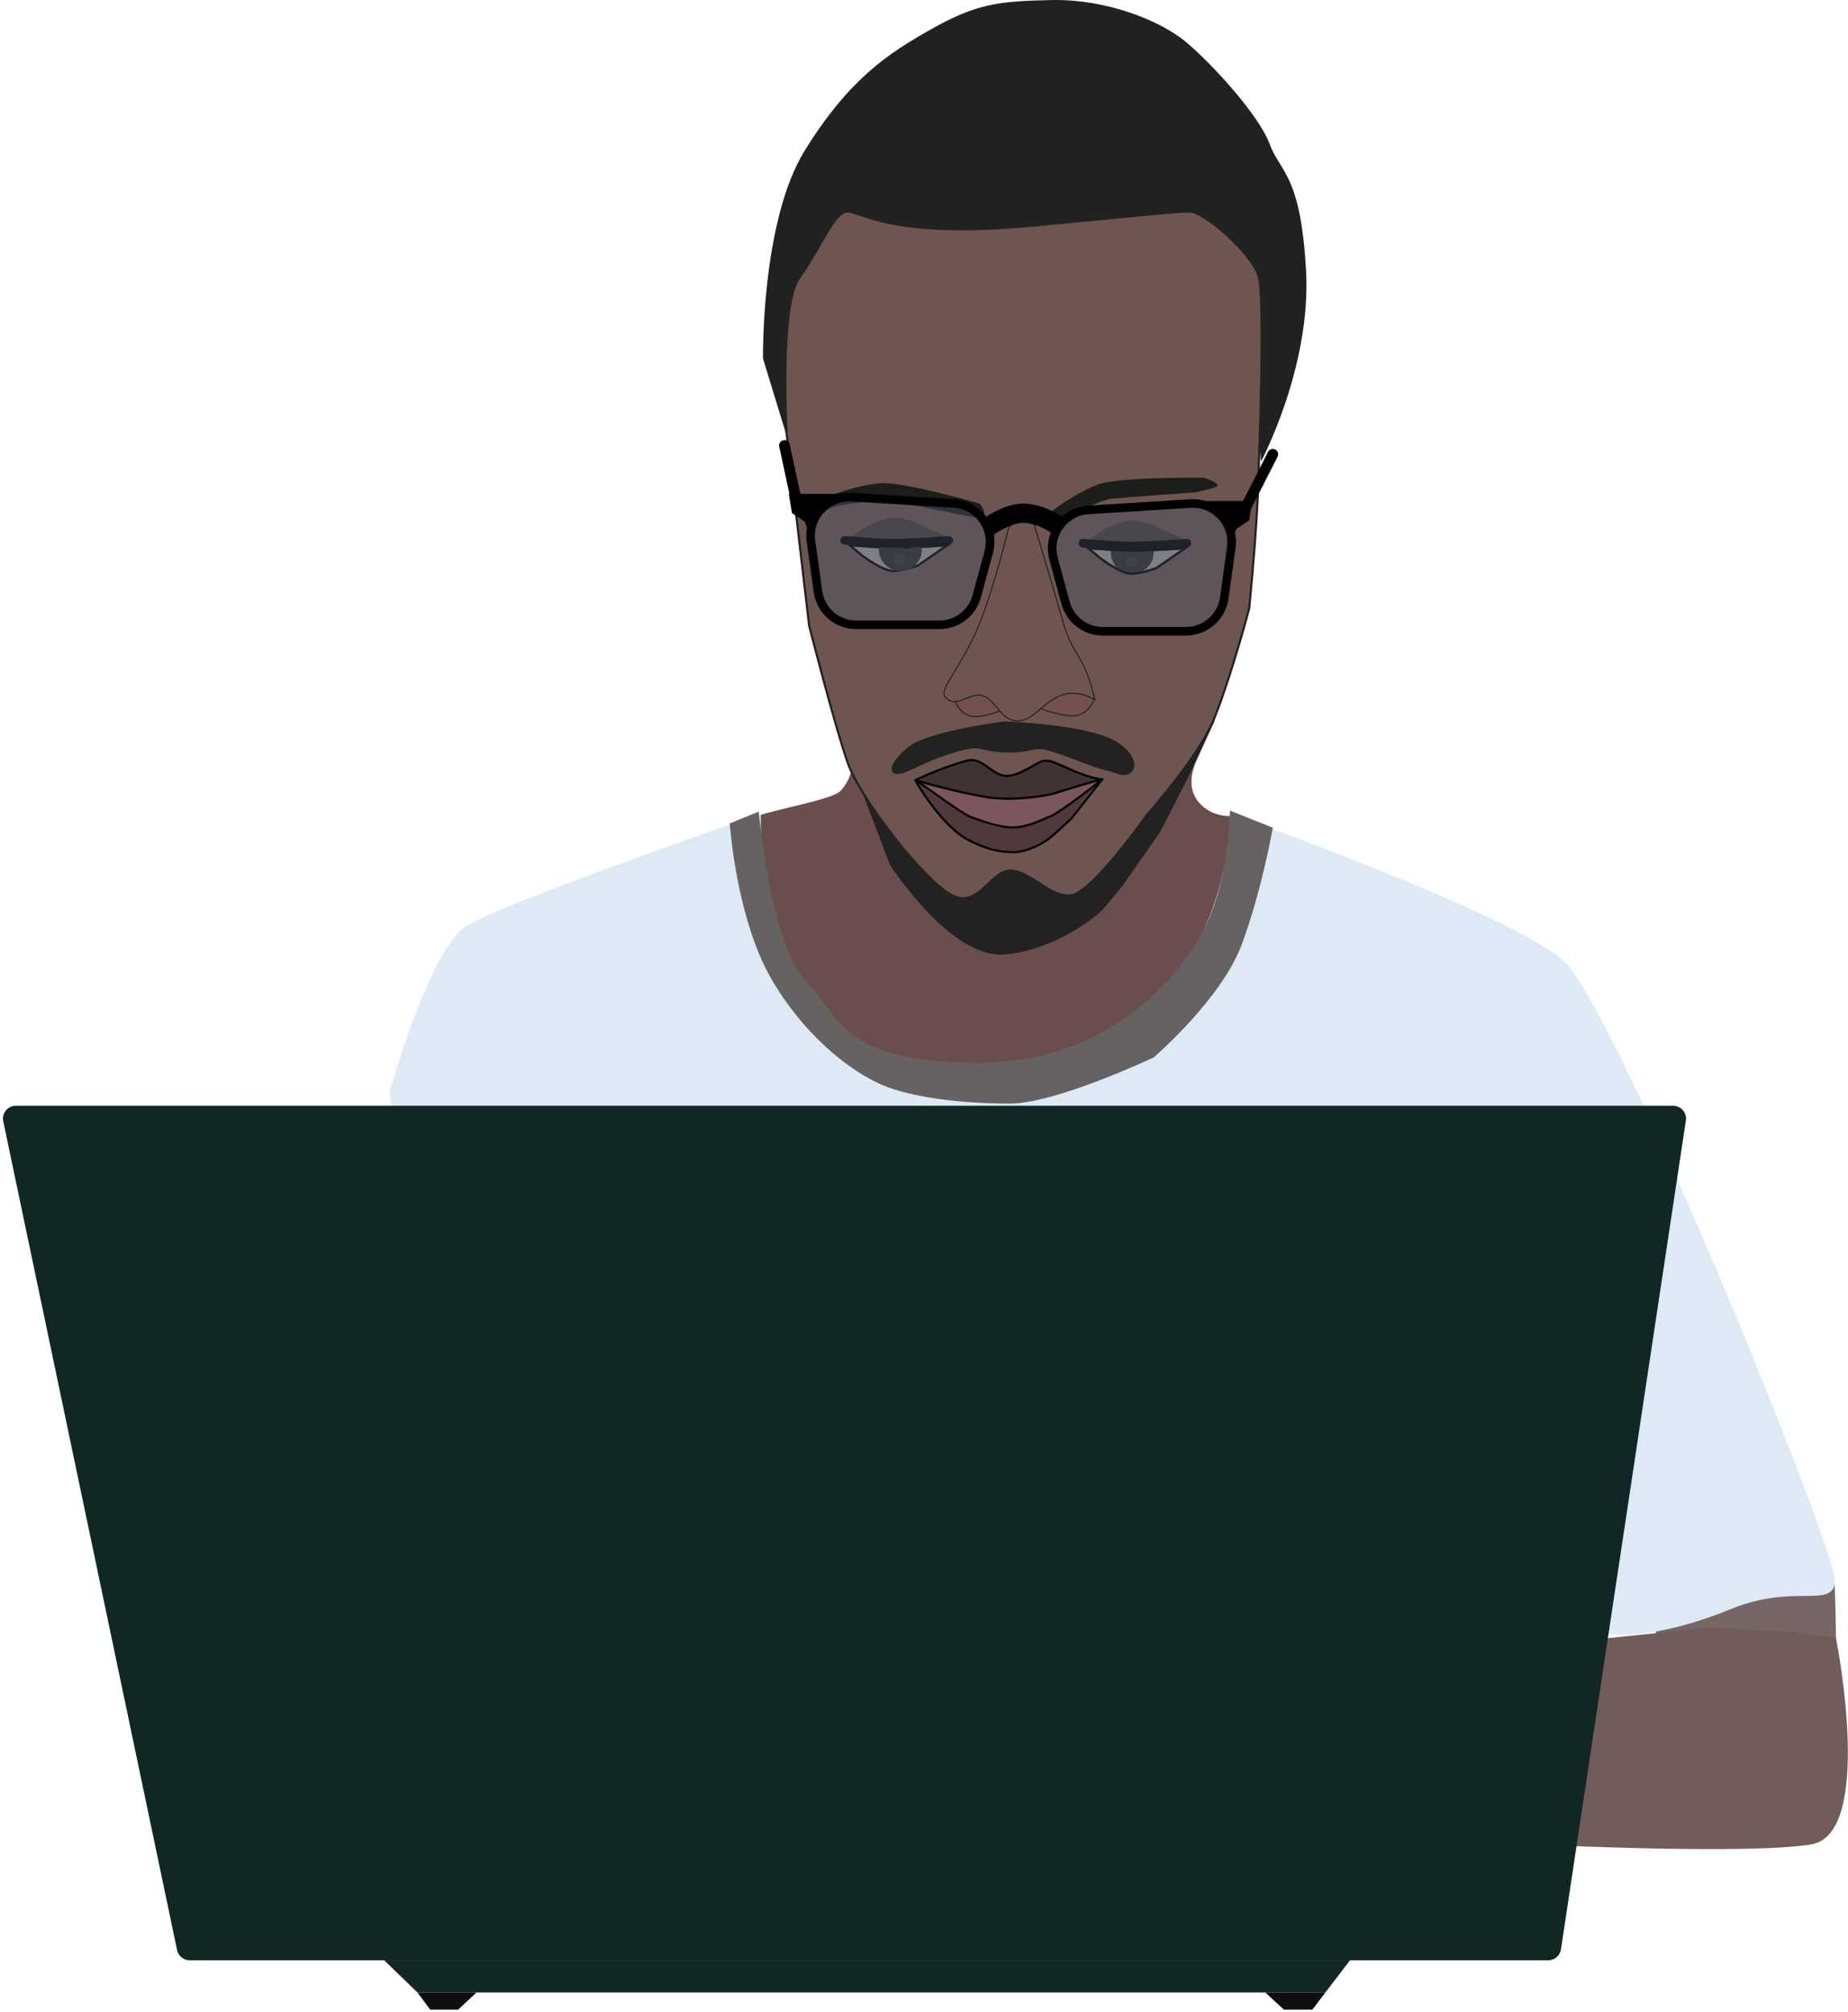<svg width="861" height="937" viewBox="0 0 861 937" fill="none" xmlns="http://www.w3.org/2000/svg">
<path d="M393 349.518L470.5 406.018L566 335.518L526.5 421.518L464 457.018L420 421.518L393 349.518Z" fill="#212221"/>
<path d="M336.5 387.518C346.5 378.018 387 374.018 392 368.018C397 362.018 397 356.518 397 356.518L414.5 402.518C414.5 402.518 443 447.518 469 444.518C495 441.518 513.5 424.018 513.5 424.018L523 412.518L540.5 387.518L558 353.518C558 353.518 551.5 364.518 558 373.018C564.5 381.518 575 380.018 575 380.018L623.5 515.018H336.5C336.5 515.018 326.5 397.018 336.5 387.518Z" fill="#6A4E4D"/>
<path d="M375 70.018C395.5 37.018 413.5 25.018 434 13.518C454.5 2.018 464.5 0.518 490 0.018C515.5 -0.482 540.5 9.518 552.5 19.518C564.5 29.518 586.5 53.518 591.5 67.018C596.5 80.518 606 81.018 608.5 126.018C611 171.018 587.5 215.018 587.5 215.018L581 120.518L491 111.268L397 104.018L386.5 108.518L368.5 139.518L366.5 203.018L355.5 167.018C355.5 167.018 354.5 103.018 375 70.018Z" fill="#202221"/>
<path d="M587 216.018L586.5 215.998L586.5 216.008V216.018H587ZM587 216.018C586.5 215.998 586.5 215.998 586.5 215.997L586.501 215.995L586.501 215.984L586.503 215.944L586.509 215.782L586.533 215.148C586.555 214.593 586.585 213.776 586.623 212.733C586.7 210.647 586.805 207.653 586.922 204.025C587.156 196.769 587.438 186.974 587.625 176.821C587.813 166.667 587.906 156.158 587.766 147.471C587.695 143.128 587.567 139.244 587.362 136.09C587.157 132.925 586.878 130.53 586.516 129.144C585.792 126.368 583.842 123.057 581.176 119.63C578.517 116.212 575.179 112.717 571.726 109.575C568.273 106.433 564.717 103.655 561.628 101.665C560.083 100.67 558.663 99.877 557.438 99.336C556.2 98.789 555.207 98.518 554.5 98.518C553.8 98.518 553.2 98.518 552.6 98.526C547.654 98.593 542.715 99.217 482.048 105.016C448.013 108.269 427.712 106.52 415.09 104.008C408.778 102.752 404.395 101.307 401.19 100.21C400.962 100.132 400.74 100.056 400.525 99.982C399.221 99.534 398.14 99.162 397.203 98.902C396.111 98.599 395.264 98.461 394.538 98.516C393.121 98.626 391.611 99.678 389.955 101.573C388.314 103.451 386.615 106.059 384.804 109.087C383.826 110.723 382.816 112.48 381.769 114.303C378.959 119.196 375.878 124.559 372.404 129.313C371.268 130.868 370.303 133.161 369.496 136.023C368.691 138.877 368.052 142.263 367.55 145.976C366.546 153.401 366.094 162.098 365.937 170.402C365.781 178.704 365.922 186.602 366.101 192.424C366.191 195.336 366.291 197.728 366.368 199.391C366.406 200.223 366.439 200.873 366.462 201.315C366.474 201.536 366.483 201.704 366.49 201.818L366.497 201.946L366.498 201.974L366.499 201.978L376.993 291.427L376.993 291.428L377.019 291.529L377.121 291.926C377.21 292.274 377.342 292.787 377.512 293.446C377.851 294.764 378.343 296.666 378.953 299.001C380.171 303.672 381.858 310.077 383.733 317.013C387.484 330.891 391.979 346.873 394.972 355.352C397.942 363.768 406.897 377.588 416.768 390.147C421.697 396.417 426.841 402.355 431.559 407.127C436.289 411.912 440.553 415.485 443.724 417.071C446.858 418.638 449.501 418.656 451.862 417.85C454.251 417.033 456.39 415.359 458.476 413.461C459.112 412.882 459.746 412.279 460.38 411.676C461.795 410.329 463.21 408.982 464.646 407.907C466.742 406.337 468.994 405.251 471.552 405.521C474.018 405.78 476.364 406.718 478.635 407.937C480.486 408.93 482.312 410.124 484.12 411.307C484.526 411.572 484.93 411.837 485.334 412.098C489.788 414.984 494.148 417.501 498.95 417.02C500.077 416.908 501.494 416.275 503.141 415.182C504.777 414.095 506.59 412.589 508.502 410.794C512.323 407.206 516.495 402.506 520.365 397.824C524.233 393.146 527.79 388.497 530.38 385.016C531.675 383.276 532.729 381.829 533.458 380.817C533.822 380.312 534.106 379.914 534.298 379.644C534.337 379.589 534.372 379.54 534.403 379.496C534.45 379.431 534.487 379.377 534.517 379.336L534.572 379.257L534.586 379.237L534.59 379.232L534.591 379.231C534.591 379.231 534.591 379.231 535 379.518L534.591 379.231L534.608 379.206L534.628 379.184L534.653 379.207C534.628 379.184 534.628 379.184 534.628 379.184L534.628 379.183L534.631 379.18L534.643 379.167L534.689 379.116C534.729 379.07 534.79 379.002 534.869 378.913C534.975 378.794 535.113 378.637 535.282 378.444C535.368 378.346 535.462 378.239 535.564 378.122C536.167 377.433 537.039 376.427 538.111 375.163C540.256 372.636 543.205 369.079 546.418 364.96C552.852 356.715 560.323 346.251 564.548 337.305C568.249 329.468 576.008 305.915 582.006 283.428C584.253 260.707 585.376 243.853 585.938 232.68C586.219 227.091 586.36 222.923 586.43 220.154C586.465 218.769 586.482 217.734 586.491 217.046C586.496 216.702 586.498 216.444 586.499 216.273C586.499 216.187 586.5 216.123 586.5 216.081L586.5 216.033L586.5 216.022V216.019V216.018C586.5 216.018 586.5 216.018 587 216.018Z" fill="#6E5550" stroke="#212221"/>
<path d="M771.5 737.011H792.467L820.818 732.018L854.779 737.011C854.779 737.011 858.618 837.365 848.577 832.871C838.537 828.378 771.5 832.871 771.5 832.871V737.011Z" fill="#766665"/>
<path d="M713.5 763.018H749L797 758.018C797 758.018 854.9 760.518 855.5 763.518C856.1 766.518 873 854.018 844 859.018C815 864.018 713.5 859.018 713.5 859.018V763.018Z" fill="#715C5B"/>
<path d="M217 431.518C234 420.518 354.5 379.018 354.5 379.018C354.5 379.018 348.5 506.518 461 499.018C573.5 491.518 573.5 379.018 573.5 379.018C573.5 379.018 704.122 425.518 728.5 447.518C752.878 469.518 857.5 726.018 855 737.518C852.5 749.018 835.5 737.518 806.25 749.518C777 761.518 757.5 761.518 757.5 761.518L211.5 737.518L181.5 508.518C181.5 508.518 200 442.518 217 431.518Z" fill="#DDEAF6"/>
<path d="M340 383.518L353.5 378.018C353.5 378.018 359 440.018 375.5 457.018C392 474.018 392.5 495.018 455.5 495.018C518.5 495.018 552 452.518 562.5 429.518C573 406.518 573 377.518 573 377.518L593 385.518C593 385.518 588 414.518 578.5 440.018C569 465.518 537.5 492.518 537.5 492.518C537.5 492.518 492 514.018 470.5 514.018C449 514.018 428 511.518 414 506.518C400 501.518 377 485.518 360 457.018C343 428.518 340 383.518 340 383.518Z" fill="#666262"/>
<path d="M1.517 522.25C0.735 518.522 3.58 515.018 7.389 515.018H779.528C783.198 515.018 786.008 518.283 785.461 521.912L727.27 907.912C726.827 910.848 724.305 913.018 721.337 913.018H88.372C85.533 913.018 83.083 911.028 82.5 908.25L1.517 522.25Z" fill="#112724"/>
<path d="M179 913.018H629L617.5 928.018H194.5L179 913.018Z" fill="#112724"/>
<path d="M194.5 928.018H222L213.438 936.018H200.438L194.5 928.018Z" fill="#0E0E0E"/>
<path d="M617.5 928.018H589.5L598.218 936.018H611.454L617.5 928.018Z" fill="#0E0E0E"/>
<path d="M486.087 241.489C488.69 238.443 501.703 229.305 511.594 225.65C521.484 221.994 561 222.518 561 222.518C561 222.518 570.5 225.518 566 227.018C561.5 228.518 556.881 229.305 556.881 229.305C556.881 229.305 523.046 231.742 517.32 232.351C514.778 232.621 505.641 236.507 498.58 239.661C489.735 243.613 490.381 246.018 490.381 246.018C490.381 246.018 483.484 244.535 486.087 241.489Z" fill="#1C1E1B"/>
<path d="M381.283 233.427C384.609 231.194 399.602 225.896 410.112 225.038C420.621 224.18 456.503 234.567 456.503 234.567C456.503 234.567 461.232 240.52 456.494 240.754C451.757 240.987 452.744 240.749 452.744 240.749C452.744 240.749 419.501 233.988 413.823 233.034C411.302 232.61 401.456 233.892 393.807 235.03C384.224 236.455 384.2 238.945 384.2 238.945C384.2 238.945 377.956 235.661 381.283 233.427Z" fill="#1C1E1B"/>
<path d="M507.015 255.318L516.965 256.017L516.967 256.017L517 255.518C516.967 256.017 516.967 256.017 516.967 256.017L516.967 256.017L516.968 256.017L516.972 256.017L516.989 256.018L517.052 256.023L517.297 256.038C517.509 256.052 517.816 256.072 518.196 256.095C518.954 256.142 520.003 256.205 521.161 256.267C523.472 256.392 526.235 256.518 528 256.518C529.763 256.518 533.149 256.392 536.084 256.268C537.554 256.205 538.914 256.142 539.906 256.096C540.403 256.072 540.807 256.053 541.088 256.039L541.412 256.023L541.496 256.019L541.518 256.018L541.523 256.017L541.524 256.017L541.525 256.017C541.525 256.017 541.525 256.017 541.504 255.602L541.525 256.017L541.532 256.017L552.221 255.326L538.766 264.572L538.744 264.58C538.693 264.599 538.617 264.628 538.518 264.664C538.319 264.737 538.029 264.841 537.666 264.966C536.938 265.216 535.915 265.549 534.739 265.883C532.374 266.553 529.428 267.21 527 267.21C525.852 267.21 524.395 266.792 522.82 266.126C521.255 265.464 519.621 264.578 518.132 263.685C516.644 262.794 515.311 261.901 514.348 261.231C513.867 260.897 513.48 260.618 513.213 260.423C513.079 260.326 512.976 260.249 512.906 260.198L512.828 260.139L512.81 260.126L507.015 255.318Z" fill="#A69D99" stroke="black"/>
<path d="M504.5 253.518L517.381 252.52C517.381 252.52 525.536 254.328 529 254.328C532.464 254.328 541.629 252.52 541.629 252.52L553 251.518L538 245.018C538 245.018 532.448 242.328 527.5 242.328C522.552 242.328 512.928 247.52 512.928 247.52L504.5 253.518Z" fill="#483E3C"/>
<path d="M537.5 257.279C537.5 262.802 533.023 267.279 527.5 267.279C521.977 267.279 517.5 262.802 517.5 257.279C517.5 255.225 517.938 256.304 519 256.279C520.794 256.239 524.031 256.279 527.5 256.279C530.959 257.144 531.754 256.762 533.5 256.279C533 256.279 537.5 254.941 537.5 257.279Z" fill="#2F2C2A"/>
<circle cx="527" cy="261.518" r="2.5" fill="#3B3639"/>
<path d="M507.015 255.318L516.965 256.017L516.967 256.017L517 255.518C516.967 256.017 516.967 256.017 516.967 256.017L516.967 256.017L516.968 256.017L516.972 256.017L516.989 256.018L517.052 256.023L517.297 256.038C517.509 256.052 517.816 256.072 518.196 256.095C518.954 256.142 520.003 256.205 521.161 256.267C523.472 256.392 526.235 256.518 528 256.518C529.763 256.518 533.149 256.392 536.084 256.268C537.554 256.205 538.914 256.142 539.906 256.096C540.403 256.072 540.807 256.053 541.088 256.039L541.412 256.023L541.496 256.019L541.518 256.018L541.523 256.017L541.524 256.017L541.525 256.017C541.525 256.017 541.525 256.017 541.504 255.602L541.525 256.017L541.532 256.017L552.221 255.326L538.766 264.572L538.744 264.58C538.693 264.599 538.617 264.628 538.518 264.664C538.319 264.737 538.029 264.841 537.666 264.966C536.938 265.216 535.915 265.549 534.739 265.883C532.374 266.553 529.428 267.21 527 267.21C525.852 267.21 524.395 266.792 522.82 266.126C521.255 265.464 519.621 264.578 518.132 263.685C516.644 262.794 515.311 261.901 514.348 261.231C513.867 260.897 513.48 260.618 513.213 260.423C513.079 260.326 512.976 260.249 512.906 260.198L512.828 260.139L512.81 260.126L507.015 255.318Z" stroke="black"/>
<path d="M504.5 253.018L516 253.826C516 253.826 523.5 254.326 527 254.326C530.5 254.326 540.5 253.826 540.5 253.826L553 253.018" stroke="black" stroke-width="4" stroke-linecap="round"/>
<path d="M396.015 254.007L405.965 254.706L405.967 254.707L406 254.208C405.967 254.707 405.967 254.707 405.967 254.707L405.967 254.707L405.968 254.707L405.972 254.707L405.989 254.708L406.052 254.712L406.297 254.728C406.509 254.742 406.816 254.761 407.196 254.785C407.954 254.832 409.003 254.894 410.161 254.957C412.472 255.082 415.235 255.208 417 255.208C418.763 255.208 422.149 255.082 425.084 254.957C426.554 254.895 427.914 254.832 428.906 254.785C429.403 254.762 429.807 254.742 430.088 254.729L430.412 254.713L430.496 254.709L430.518 254.707L430.523 254.707L430.524 254.707L430.525 254.707C430.525 254.707 430.525 254.707 430.504 254.292L430.525 254.707L430.532 254.707L441.221 254.016L427.766 263.261L427.744 263.27C427.693 263.289 427.617 263.317 427.518 263.354C427.319 263.426 427.029 263.53 426.666 263.655C425.938 263.906 424.915 264.239 423.739 264.573C421.374 265.243 418.428 265.9 416 265.9C414.852 265.9 413.395 265.482 411.82 264.815C410.255 264.154 408.621 263.267 407.132 262.375C405.644 261.483 404.311 260.591 403.348 259.921C402.867 259.586 402.48 259.308 402.213 259.113C402.079 259.015 401.976 258.939 401.906 258.887L401.828 258.828L401.81 258.815L396.015 254.007Z" stroke="black"/>
<path d="M396.015 254.007L405.965 254.706L405.967 254.707L406 254.208C405.967 254.707 405.967 254.707 405.967 254.707L405.967 254.707L405.968 254.707L405.972 254.707L405.989 254.708L406.052 254.712L406.297 254.728C406.509 254.742 406.816 254.761 407.196 254.785C407.954 254.832 409.003 254.894 410.161 254.957C412.472 255.082 415.235 255.208 417 255.208C418.763 255.208 422.149 255.082 425.084 254.957C426.554 254.895 427.914 254.832 428.906 254.785C429.403 254.762 429.807 254.742 430.088 254.729L430.412 254.713L430.496 254.709L430.518 254.707L430.523 254.707L430.524 254.707L430.525 254.707C430.525 254.707 430.525 254.707 430.504 254.292L430.525 254.707L430.532 254.707L441.221 254.016L427.766 263.261L427.744 263.27C427.693 263.289 427.617 263.317 427.518 263.354C427.319 263.426 427.029 263.53 426.666 263.655C425.938 263.906 424.915 264.239 423.739 264.573C421.374 265.243 418.428 265.9 416 265.9C414.852 265.9 413.395 265.482 411.82 264.815C410.255 264.154 408.621 263.267 407.132 262.375C405.644 261.483 404.311 260.591 403.348 259.921C402.867 259.586 402.48 259.308 402.213 259.113C402.079 259.015 401.976 258.939 401.906 258.887L401.828 258.828L401.81 258.815L396.015 254.007Z" fill="#A69D99" stroke="black"/>
<path d="M393.5 252.208L406.381 251.21C406.381 251.21 414.536 253.018 418 253.018C421.464 253.018 430.629 251.21 430.629 251.21L442 250.208L427 243.708C427 243.708 421.448 241.018 416.5 241.018C411.552 241.018 401.928 246.21 401.928 246.21L393.5 252.208Z" fill="#483E3C"/>
<path d="M429.5 255.969C429.5 261.492 425.023 265.969 419.5 265.969C413.977 265.969 409.5 261.492 409.5 255.969C409.5 253.915 409.938 254.993 411 254.969C412.794 254.928 416.031 254.969 419.5 254.969C422.959 255.834 423.754 255.451 425.5 254.969C425 254.969 429.5 253.63 429.5 255.969Z" fill="#2F2C2A"/>
<circle cx="419" cy="260.208" r="2.5" fill="#3B3639"/>
<path d="M393.5 251.708L405 252.516C405 252.516 412.5 253.016 416 253.016C419.5 253.016 429.5 252.516 429.5 252.516L442 251.708" stroke="black" stroke-width="4" stroke-linecap="round"/>
<path d="M497.079 318.656C500.696 317.451 503.851 319.248 506.141 321.413C507.281 322.492 508.192 323.65 508.819 324.54C509.132 324.984 509.373 325.361 509.536 325.625C509.617 325.758 509.679 325.862 509.72 325.933C509.722 325.936 509.724 325.94 509.726 325.943C509.712 325.981 509.693 326.03 509.67 326.088C509.606 326.25 509.506 326.485 509.368 326.772C509.092 327.347 508.663 328.129 508.049 328.958C506.821 330.615 504.866 332.445 501.939 333.177C500.487 333.54 498.557 333.483 496.458 333.18C494.364 332.877 492.126 332.333 490.069 331.741C488.014 331.15 486.144 330.511 484.788 330.02C484.11 329.775 483.561 329.566 483.182 329.419C483.081 329.38 482.992 329.345 482.916 329.316C482.943 329.284 482.972 329.25 483.004 329.213C483.209 328.977 483.51 328.638 483.894 328.222C484.664 327.39 485.768 326.255 487.105 325.042C489.785 322.611 493.379 319.89 497.079 318.656Z" fill="#72514F" stroke="#212221" stroke-width="0.5"/>
<path d="M456.706 318.663C453.304 317.438 450.332 319.261 448.165 321.476C447.087 322.578 446.225 323.761 445.633 324.671C445.337 325.125 445.109 325.509 444.955 325.78C444.878 325.915 444.819 326.022 444.78 326.095C444.777 326.101 444.774 326.107 444.771 326.113C444.785 326.153 444.803 326.206 444.827 326.271C444.888 326.437 444.982 326.677 445.113 326.971C445.374 327.559 445.78 328.359 446.361 329.206C447.523 330.901 449.37 332.766 452.129 333.512C453.496 333.881 455.315 333.824 457.299 333.514C459.277 333.205 461.391 332.65 463.335 332.046C465.278 331.441 467.044 330.789 468.326 330.288C468.967 330.037 469.485 329.824 469.844 329.674C469.943 329.633 470.029 329.596 470.103 329.565C470.074 329.529 470.042 329.488 470.007 329.445C469.814 329.204 469.529 328.857 469.165 328.432C468.438 327.582 467.394 326.422 466.13 325.184C463.595 322.7 460.2 319.921 456.706 318.663Z" fill="#72514F" stroke="#212221" stroke-width="0.5"/>
<path d="M469.725 246.651L469.734 246.615L475.054 237.909L481.78 244.155L481.785 244.171L481.857 244.409L482.136 245.328C482.378 246.127 482.729 247.289 483.167 248.739C484.042 251.637 485.261 255.684 486.635 260.277C489.385 269.464 492.76 280.838 495.26 289.587C497.497 297.417 499.739 301.168 501.97 304.9C502.242 305.354 502.513 305.808 502.784 306.27C505.225 310.42 507.67 315.169 510.117 325.956C509.89 325.81 509.592 325.627 509.232 325.425C508.33 324.919 507.033 324.286 505.451 323.78C502.287 322.767 497.971 322.257 493.398 324.289C490.521 325.569 488.327 327.201 486.342 328.824C485.636 329.401 484.967 329.974 484.318 330.53C482.983 331.673 481.734 332.743 480.43 333.621C478.507 334.916 476.499 335.768 474 335.768C471.431 335.768 469.526 334.745 467.864 333.271C466.717 332.255 465.703 331.043 464.666 329.804C464.183 329.227 463.695 328.644 463.187 328.073C461.865 326.586 460.42 325.199 458.612 324.294C457.274 323.626 455.895 323.577 454.518 323.833C453.147 324.087 451.761 324.646 450.405 325.203L450.242 325.27C448.447 326.009 446.711 326.723 445.044 326.803C443.358 326.884 441.729 326.314 440.197 324.363C439.882 323.963 439.752 323.442 439.806 322.771C439.86 322.096 440.098 321.285 440.498 320.333C441.3 318.427 442.723 316.02 444.491 313.096C444.678 312.786 444.869 312.471 445.064 312.149C448.533 306.421 453.089 298.899 456.733 289.609C460.138 280.928 463.39 270.169 465.791 261.584C466.991 257.29 467.979 253.539 468.667 250.861C469.011 249.522 469.28 248.451 469.463 247.715C469.554 247.347 469.624 247.062 469.672 246.87L469.725 246.651Z" fill="#6E5550" stroke="#212221" stroke-width="0.5"/>
<path d="M377.835 251.966C376.275 240.697 385.428 230.826 396.782 231.532L444.394 234.492C455.77 235.199 463.633 246.168 460.65 257.168L455.074 277.729C452.947 285.573 445.828 291.018 437.701 291.018H398.922C389.934 291.018 382.324 284.389 381.092 275.487L377.835 251.966Z" fill="#485467" fill-opacity="0.42" stroke="black" stroke-width="4"/>
<path d="M573.665 254.966C575.225 243.697 566.072 233.826 554.718 234.532L507.106 237.492C495.73 238.199 487.867 249.168 490.85 260.168L496.426 280.729C498.553 288.573 505.672 294.018 513.799 294.018H552.578C561.566 294.018 569.176 287.389 570.408 278.487L573.665 254.966Z" fill="#485467" fill-opacity="0.42" stroke="black" stroke-width="4"/>
<path d="M462.5 244.018C462.5 244.018 470.484 238.862 477 239.022C483.516 239.181 489.5 242.769 489.5 242.769" stroke="black" stroke-width="9" stroke-linecap="square"/>
<path d="M557 233.351H571H583.5L582 242.351L576 246.351L575 249.351L573.5 245.851L557 233.351Z" fill="black"/>
<path d="M394 230.018H380H367.5L369 239.018L375 243.018L376 246.018L377.5 242.518L394 230.018Z" fill="black"/>
<path d="M595.228 212.734C595.854 211.503 595.364 209.998 594.134 209.372C592.903 208.746 591.398 209.236 590.772 210.466L595.228 212.734ZM580.728 241.234L595.228 212.734L590.772 210.466L576.272 238.966L580.728 241.234Z" fill="black"/>
<path d="M367.944 206.992C367.653 205.642 366.324 204.783 364.974 205.074C363.624 205.365 362.765 206.694 363.056 208.044L367.944 206.992ZM374.444 237.185L367.944 206.992L363.056 208.044L369.556 238.238L374.444 237.185Z" fill="black"/>
<path d="M427 363.518C427 363.518 454.5 371.539 473 370.018C491.5 368.497 512.5 363.518 512.5 363.518L502.5 373.518C502.5 373.518 488.5 389.268 471.5 388.518C454.5 387.768 440.5 377.018 440.5 377.018L427 363.518Z" fill="#7C555E"/>
<path d="M433.5 360.518C433.5 360.518 448.5 353.518 452.5 354.018C456.5 354.518 466.5 362.018 469.5 361.518C471.026 361.263 479 358.018 487 354.518C490.221 353.109 499.5 358.518 499.5 358.518L506.5 361.518L513.5 363.018C513.5 363.018 487 372.518 470.5 372.018C454 371.518 426.5 364.018 426.5 364.018L433.5 360.518Z" fill="#413332"/>
<path d="M426.5 363.525C426.5 363.525 454 387.357 472.5 385.836C491 384.315 512.5 363.018 512.5 363.018L497.5 382.287C497.5 382.287 487 397.741 470 396.992C453 396.242 441.5 384.315 441.5 384.315L426.5 363.525Z" fill="#50393C"/>
<path d="M427 363.518C427 363.518 448 378.897 452 380.397C456 381.897 465 385.397 471.5 385.397C478 385.397 483 382.897 489 380.397C495 377.897 513.5 363.018 513.5 363.018" stroke="black" stroke-linecap="round"/>
<path d="M426.5 363.518C426.5 363.518 438.427 384.766 451.5 391.397C458.892 395.147 465 396.897 472 396.897C479 396.897 486.5 392.397 489 390.397C491.5 388.397 499 381.397 499 381.397L513.5 363.018" stroke="black" stroke-linecap="round"/>
<path d="M427 363.518C427 363.518 440.321 367.508 453.357 370.098C460.5 371.518 463.54 372.018 470.5 372.018C477.46 372.018 488.157 370.516 490.643 369.681C493.129 368.845 493 369.018 501 366.518C509 364.018 513.5 363.018 513.5 363.018" stroke="black" stroke-linecap="round"/>
<path d="M426.5 363.397C426.5 363.397 437.576 357.801 450.5 354.3C457.808 352.321 462.08 361.397 469 361.397C475.92 361.397 483.5 354.204 487 354.3C490.5 354.397 491.21 355.158 500.072 358.976C508.935 362.794 513.5 363.018 513.5 363.018" stroke="black" stroke-linecap="round"/>
<path d="M423.565 347.685C433.065 340.351 468.065 336.018 468.065 336.018C468.065 336.018 508.565 337.351 521.065 346.018C533.565 354.685 528 363.018 521.065 360.518C514.13 358.018 518.065 360.518 498.565 353.018C479.065 345.518 485.565 350.518 470.065 350.518C454.565 350.518 459.565 346.018 444.565 350.518C429.565 355.018 423.565 360.018 418.565 360.518C413.565 361.018 414.065 355.018 423.565 347.685Z" fill="#212221"/>
</svg>
